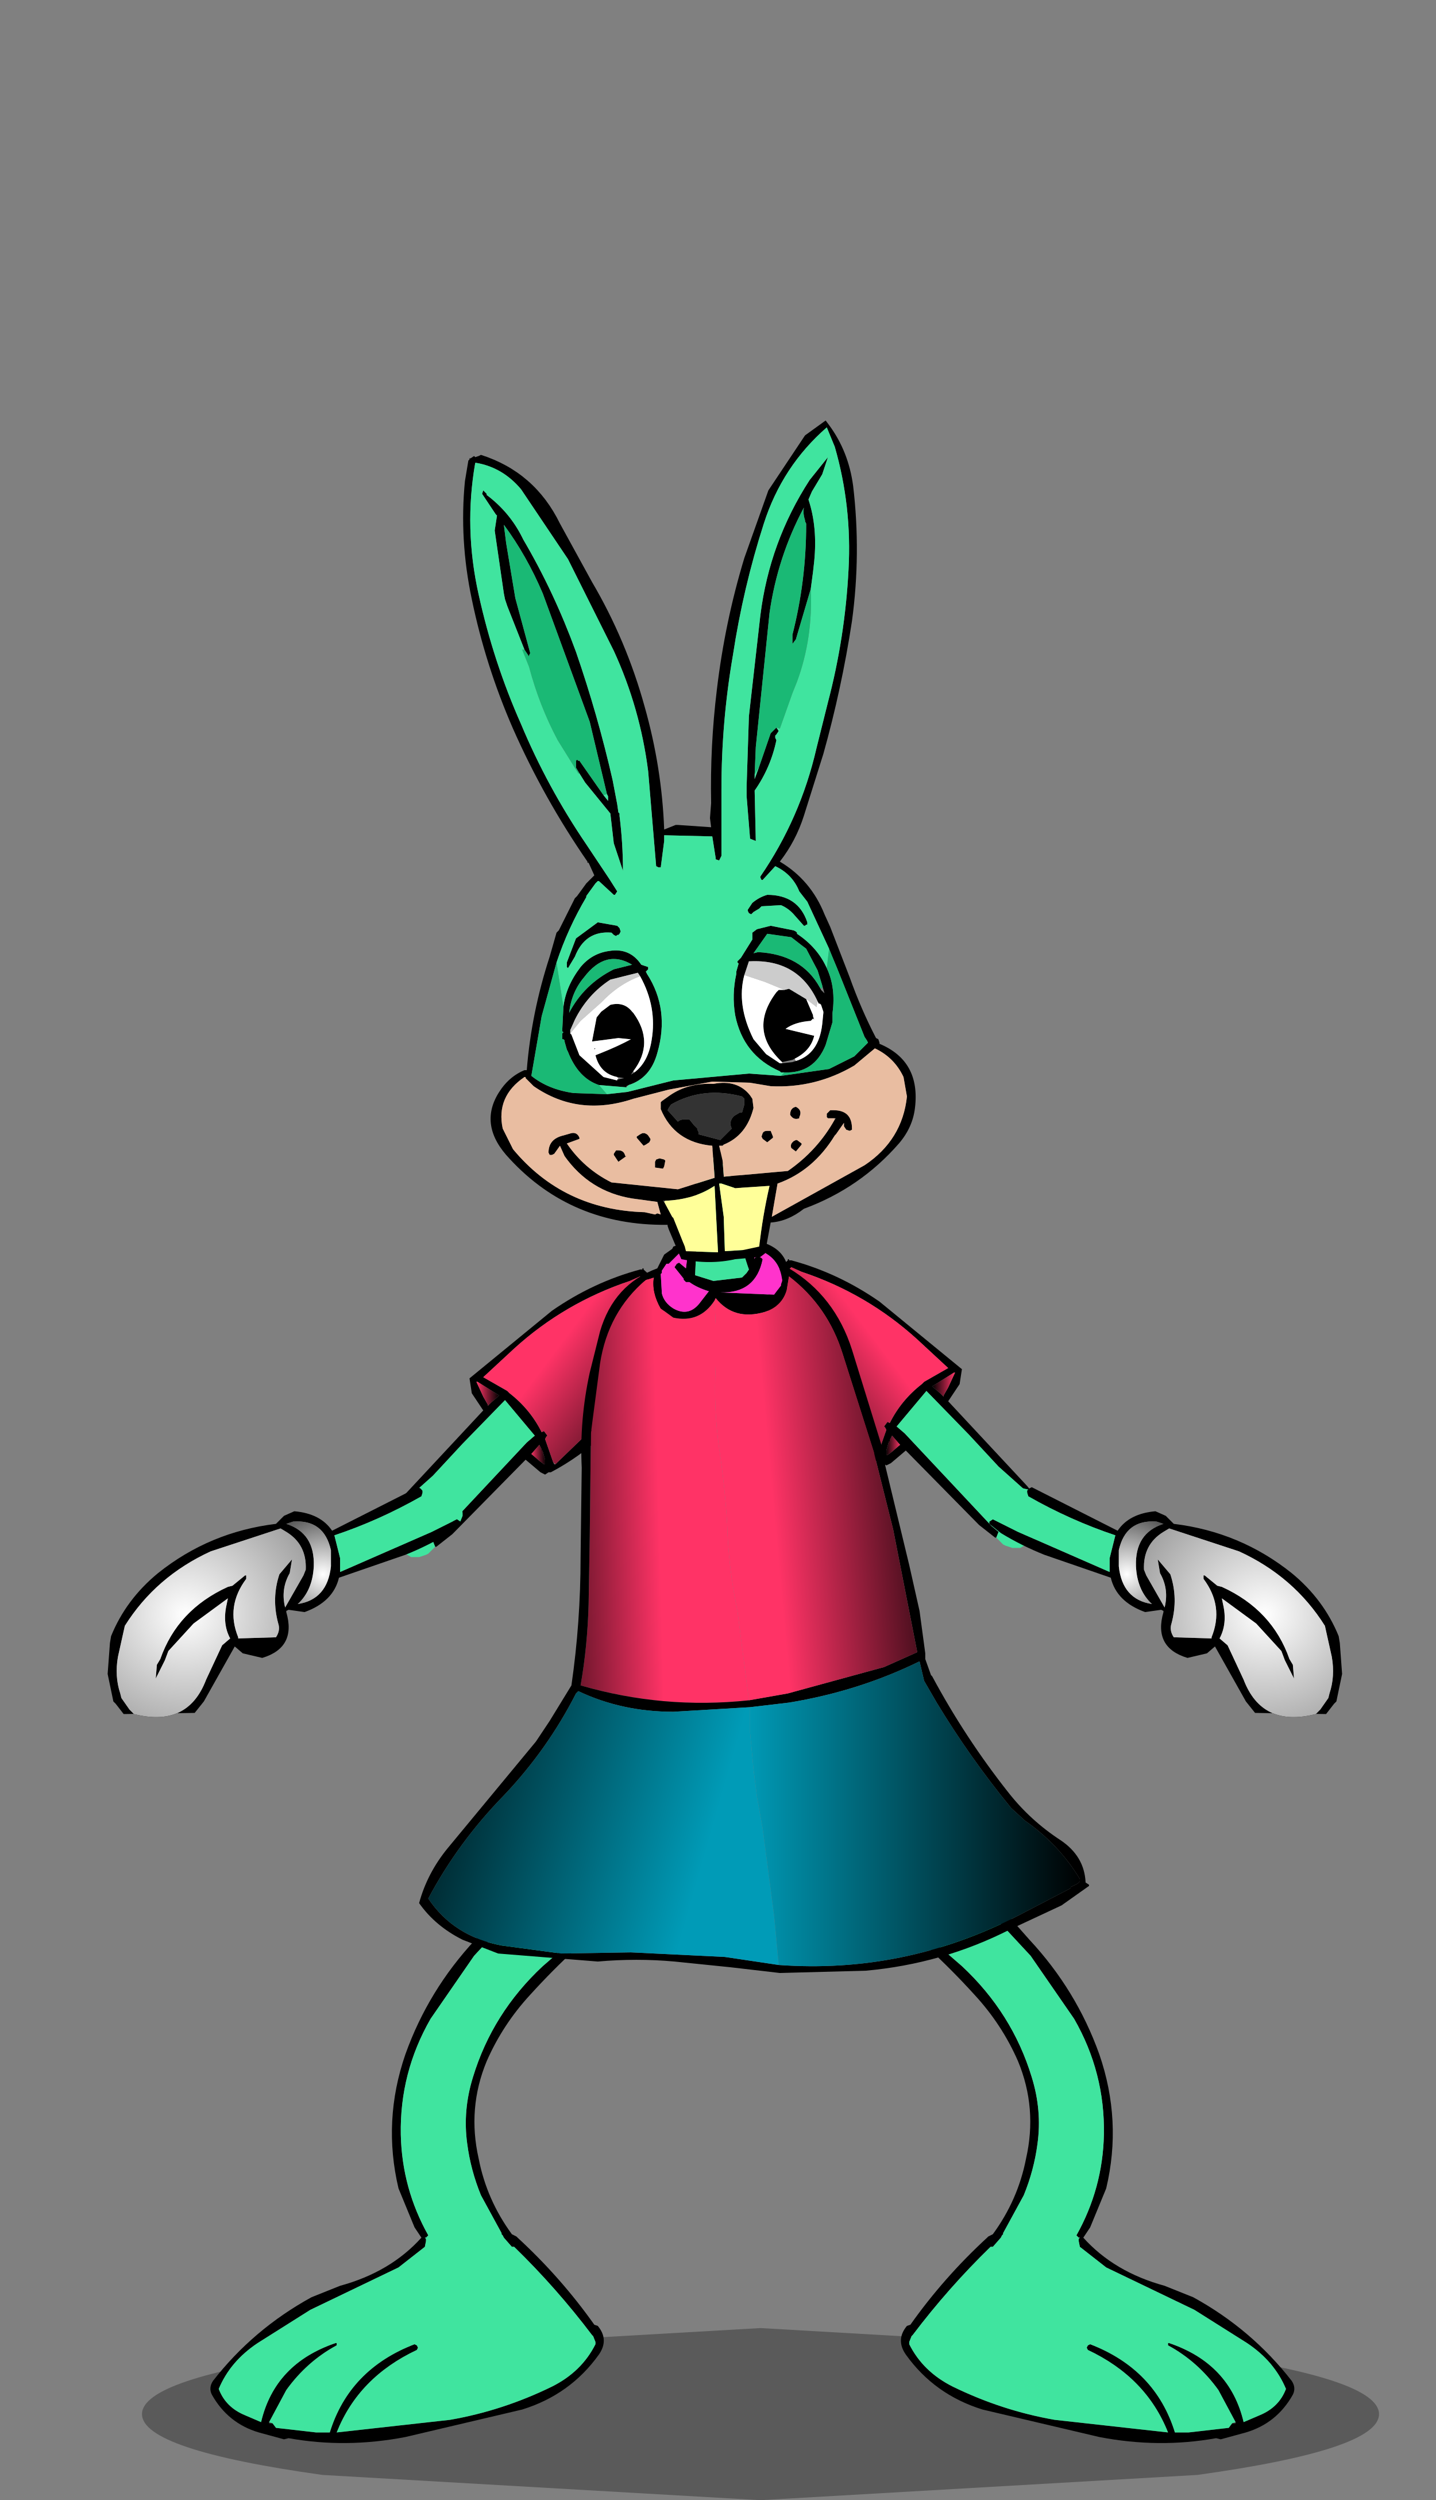 <?xml version="1.0" encoding="UTF-8" standalone="no"?>
<svg xmlns:xlink="http://www.w3.org/1999/xlink" height="109.1px" width="62.7px" xmlns="http://www.w3.org/2000/svg">
  <rect width="100%" height="100%" fill="#808080" stroke="none"/>
  <g transform="matrix(1.0, 0.0, 0.0, 1.0, 31.25, 58.45)">
    <use height="12.6" transform="matrix(1.0, 0.0, 0.0, 1.0, -14.3, -3.1)" width="12.05" xlink:href="#sprite0"/>
    <use height="12.6" transform="matrix(-1.0, 0.0, 0.0, 1.0, 14.3, -3.5)" width="12.05" xlink:href="#sprite0"/>
    <use height="10.45" transform="matrix(-1.0, 0.0, 0.0, 1.0, 27.35, 6.45)" width="15.5" xlink:href="#sprite1"/>
    <use height="4.5" transform="matrix(1.286, 0.0, 0.0, 1.669, -25.05, 43.145)" width="42.0" xlink:href="#sprite2"/>
    <use height="28.0" transform="matrix(1.0, 0.0, 0.0, 1.0, 4.4, 20.15)" width="20.85" xlink:href="#sprite3"/>
    <use height="28.0" transform="matrix(-1.0, 0.0, 0.0, 1.0, -1.2, 20.15)" width="20.85" xlink:href="#sprite3"/>
    <use height="36.0" transform="matrix(1.0, 0.0, 0.0, 1.0, -12.95, -8.3)" width="29.25" xlink:href="#sprite4"/>
    <use height="36.7" transform="matrix(1.0, 0.0, 0.0, 1.0, -11.05, -40.1)" width="19.8" xlink:href="#sprite5"/>
    <use height="10.45" transform="matrix(1.0, 0.0, 0.0, 1.0, -26.55, 6.45)" width="15.5" xlink:href="#sprite1"/>
  </g>
  <defs>
    <g id="sprite0" transform="matrix(1.0, 0.0, 0.0, 1.0, 6.0, 6.3)">
      <use height="12.6" transform="matrix(1.0, 0.0, 0.0, 1.0, -6.0, -6.3)" width="12.05" xlink:href="#shape0"/>
    </g>
    <g id="shape0" transform="matrix(1.0, 0.0, 0.0, 1.0, 6.0, 6.3)">
      <path d="M-1.5 -0.45 L-1.15 -0.75 -2.1 -1.35 -2.15 -1.35 -1.85 -0.7 -1.65 -0.35 -1.65 -0.3 -1.5 -0.45 M-5.45 4.0 L-5.45 3.95 -5.5 3.9 -5.5 3.85 -5.3 3.6 -1.85 -0.1 -2.35 -0.85 -2.45 -1.5 1.15 -4.45 Q2.95 -5.7 5.0 -6.25 L5.1 -6.25 5.1 -6.3 5.15 -6.3 5.15 -6.25 Q6.3 -5.25 5.95 -3.6 5.7 -2.3 5.05 -1.15 3.65 1.25 1.1 2.6 L1.05 2.6 1.0 2.6 0.85 2.7 0.65 2.6 0.0 2.05 -3.2 5.3 -3.9 5.85 -3.95 5.85 -4.05 5.6 -3.75 5.35 0.05 1.3 0.4 1.0 -0.9 -0.55 -2.75 1.35 -4.05 2.75 -5.45 4.0 M1.3 2.25 L4.0 -0.35 Q5.35 -1.9 5.6 -4.0 5.8 -5.2 5.0 -5.95 L4.55 -5.75 Q1.7 -4.8 -0.5 -2.8 L-1.85 -1.55 -0.8 -0.95 -0.7 -0.85 Q0.2 -0.15 0.7 0.85 L0.8 0.8 0.95 1.0 0.9 1.05 0.85 1.15 1.2 2.15 1.25 2.25 1.3 2.25 M0.75 1.65 L0.7 1.65 0.7 1.6 0.6 1.4 0.25 1.8 0.6 2.1 0.8 2.25 0.85 2.25 0.85 2.05 0.75 1.7 0.75 1.65" fill="#000000" fill-rule="evenodd" stroke="none"/>
      <path d="M1.2 2.15 L0.85 1.15 0.9 1.05 0.95 1.0 0.8 0.8 0.7 0.85 Q0.2 -0.15 -0.7 -0.85 L-0.8 -0.95 -1.85 -1.55 -0.5 -2.8 Q1.7 -4.8 4.55 -5.75 L5.0 -5.95 Q5.8 -5.2 5.6 -4.0 5.35 -1.9 4.0 -0.35 L1.3 2.25 1.2 2.15" fill="url(#gradient0)" fill-rule="evenodd" stroke="none"/>
      <path d="M-3.95 5.85 L-4.25 6.15 -4.35 6.2 -4.65 6.3 -5.0 6.3 -5.75 5.85 -5.95 5.45 -6.0 5.0 -5.7 4.15 -5.55 3.95 -5.45 4.0 -4.05 2.75 -2.75 1.35 -0.9 -0.55 0.4 1.0 0.05 1.3 -3.75 5.35 -4.05 5.6 -3.95 5.85" fill="#40e49f" fill-rule="evenodd" stroke="none"/>
      <path d="M0.75 1.65 L0.75 1.7 0.85 2.05 0.85 2.25 0.8 2.25 0.6 2.1 0.25 1.8 0.6 1.4 0.7 1.6 0.7 1.65 0.75 1.65" fill="url(#gradient1)" fill-rule="evenodd" stroke="none"/>
      <path d="M-1.5 -0.45 L-1.65 -0.3 -1.65 -0.35 -1.85 -0.7 -2.15 -1.35 -2.1 -1.35 -1.15 -0.75 -1.5 -0.45" fill="url(#gradient2)" fill-rule="evenodd" stroke="none"/>
    </g>
    <linearGradient gradientTransform="matrix(0.003, 0.003, -0.003, 0.004, 3.45, 0.15)" gradientUnits="userSpaceOnUse" id="gradient0" spreadMethod="pad" x1="-819.2" x2="819.2">
      <stop offset="0.0" stop-color="#ff3366"/>
      <stop offset="1.0" stop-color="#000000"/>
    </linearGradient>
    <linearGradient gradientTransform="matrix(4.0E-4, 0.0, 0.0, 5.0E-4, 0.55, 1.8)" gradientUnits="userSpaceOnUse" id="gradient1" spreadMethod="pad" x1="-819.2" x2="819.2">
      <stop offset="0.0" stop-color="#ff3366"/>
      <stop offset="1.0" stop-color="#000000"/>
    </linearGradient>
    <linearGradient gradientTransform="matrix(6.0E-4, 0.0, 0.0, 6.0E-4, -1.65, -0.85)" gradientUnits="userSpaceOnUse" id="gradient2" spreadMethod="pad" x1="-819.2" x2="819.2">
      <stop offset="0.0" stop-color="#ff3366"/>
      <stop offset="1.0" stop-color="#000000"/>
    </linearGradient>
    <g id="sprite1" transform="matrix(1.0, 0.0, 0.0, 1.0, 7.75, 5.2)">
      <use height="10.45" transform="matrix(1.0, 0.0, 0.0, 1.0, -7.75, -5.2)" width="15.5" xlink:href="#shape1"/>
    </g>
    <g id="shape1" transform="matrix(1.0, 0.0, 0.0, 1.0, 7.75, 5.2)">
      <path d="M7.65 -3.7 L7.65 -3.65 7.65 -3.6 7.15 -3.2 Q6.25 -2.65 5.25 -2.25 L2.35 -1.25 Q2.1 -0.2 0.85 0.25 L0.15 0.15 0.05 0.2 0.05 0.25 Q0.5 1.8 -1.0 2.25 L-1.85 2.05 -2.2 1.75 -3.55 4.15 -3.95 4.65 -7.05 4.7 -7.4 4.25 -7.5 4.15 -7.75 2.95 -7.65 1.6 -7.6 1.3 Q-6.95 -0.3 -5.55 -1.45 -3.3 -3.25 -0.4 -3.6 L-0.05 -3.95 0.4 -4.15 Q1.55 -4.05 2.05 -3.3 L5.8 -5.2 5.9 -5.15 5.95 -5.1 6.0 -5.05 6.0 -4.95 5.95 -4.8 Q4.1 -3.75 2.15 -3.1 L2.4 -2.1 2.4 -1.5 6.4 -3.25 7.5 -3.8 7.65 -3.7 M0.05 -3.6 Q1.3 -3.2 1.25 -1.75 1.2 -0.7 0.55 -0.1 1.85 -0.3 2.0 -1.75 L2.0 -2.45 Q1.7 -3.8 0.35 -3.7 L0.05 -3.6 M0.9 -1.6 Q0.95 -2.7 0.05 -3.25 L-0.2 -3.4 -3.25 -2.4 Q-5.65 -1.3 -7.0 0.85 L-7.3 2.2 Q-7.45 3.05 -7.2 3.8 L-7.15 4.0 -6.8 4.5 -6.6 4.7 Q-4.25 5.3 -3.45 3.2 L-2.75 1.7 -2.4 1.4 Q-2.75 0.75 -2.55 -0.1 L-2.5 -0.35 -4.0 0.75 -5.1 1.95 -5.25 2.35 -5.55 2.95 -5.65 3.15 -5.6 2.55 -5.45 2.3 Q-4.7 0.15 -2.5 -0.85 L-2.3 -0.9 -1.75 -1.35 -1.7 -1.35 -1.7 -1.25 -1.7 -1.2 Q-2.6 0.0 -2.05 1.35 L-2.05 1.4 -0.4 1.35 Q-0.2 1.05 -0.3 0.75 -0.6 -0.35 -0.25 -1.4 L0.3 -2.05 0.2 -1.45 Q-0.2 -0.75 0.0 0.05 L0.8 -1.35 0.9 -1.6" fill="#000000" fill-rule="evenodd" stroke="none"/>
      <path d="M5.95 -5.1 L6.4 -5.2 6.9 -5.2 Q7.7 -4.95 7.75 -4.05 L7.75 -3.95 7.65 -3.7 7.5 -3.8 6.4 -3.25 2.4 -1.5 2.4 -2.1 2.15 -3.1 Q4.1 -3.75 5.95 -4.8 L6.0 -4.95 6.0 -5.05 5.95 -5.1" fill="#40e49f" fill-rule="evenodd" stroke="none"/>
      <path d="M0.9 -1.6 L0.8 -1.35 0.0 0.05 Q-0.2 -0.75 0.2 -1.45 L0.3 -2.05 -0.25 -1.4 Q-0.6 -0.35 -0.3 0.75 -0.2 1.05 -0.4 1.35 L-2.05 1.4 -2.05 1.35 Q-2.6 0.0 -1.7 -1.2 L-1.7 -1.25 -1.7 -1.35 -1.75 -1.35 -2.3 -0.9 -2.5 -0.85 Q-4.7 0.15 -5.45 2.3 L-5.6 2.55 -5.65 3.15 -5.55 2.95 -5.25 2.35 -5.1 1.95 -4.0 0.75 -2.5 -0.35 -2.55 -0.1 Q-2.75 0.75 -2.4 1.4 L-2.75 1.7 -3.45 3.2 Q-4.25 5.3 -6.6 4.7 L-6.8 4.5 -7.15 4.0 -7.2 3.8 Q-7.45 3.05 -7.3 2.2 L-7.0 0.85 Q-5.65 -1.3 -3.25 -2.4 L-0.2 -3.4 0.05 -3.25 Q0.95 -2.7 0.9 -1.6" fill="url(#gradient3)" fill-rule="evenodd" stroke="none"/>
      <path d="M0.05 -3.6 L0.35 -3.7 Q1.7 -3.8 2.0 -2.45 L2.0 -1.75 Q1.85 -0.3 0.55 -0.1 1.2 -0.7 1.25 -1.75 1.3 -3.2 0.05 -3.6" fill="url(#gradient4)" fill-rule="evenodd" stroke="none"/>
    </g>
    <radialGradient cx="0" cy="0" gradientTransform="matrix(0.02, 0.0, 0.0, 0.019, -4.35, 0.35)" gradientUnits="userSpaceOnUse" id="gradient3" r="819.2" spreadMethod="pad">
      <stop offset="0.0" stop-color="#ffffff"/>
      <stop offset="1.0" stop-color="#000000"/>
    </radialGradient>
    <radialGradient cx="0" cy="0" gradientTransform="matrix(0.005, 0.0, 0.0, 0.005, 1.65, -1.4)" gradientUnits="userSpaceOnUse" id="gradient4" r="819.2" spreadMethod="pad">
      <stop offset="0.0" stop-color="#ffffff"/>
      <stop offset="1.0" stop-color="#000000"/>
    </radialGradient>
    <g id="sprite2" transform="matrix(1.0, 0.0, 0.0, 1.0, 21.0, 2.25)">
      <use height="7.5" transform="matrix(0.875, 0.0, 0.0, 0.6, -21.0, -2.25)" width="48.0" xlink:href="#shape2"/>
    </g>
    <g id="shape2" transform="matrix(1.0, 0.0, 0.0, 1.0, 24.0, 3.75)">
      <path d="M24.0 0.0 Q24.0 1.55 16.95 2.65 L0.0 3.75 -17.0 2.65 Q-24.0 1.55 -24.0 0.0 -24.0 -1.55 -17.0 -2.65 L0.0 -3.75 16.95 -2.65 Q24.0 -1.55 24.0 0.0" fill="#000000" fill-opacity="0.298" fill-rule="evenodd" stroke="none"/>
    </g>
    <g id="sprite3" transform="matrix(1.0, 0.0, 0.0, 1.0, 10.4, 14.0)">
      <use height="28.0" transform="matrix(1.0, 0.0, 0.0, 1.0, -10.4, -14.0)" width="20.85" xlink:href="#shape3"/>
    </g>
    <g id="shape3" transform="matrix(1.0, 0.0, 0.0, 1.0, 10.4, 14.0)">
      <path d="M-4.6 -11.9 L-1.1 -7.95 Q0.95 -5.75 1.95 -2.95 2.95 -0.05 2.25 2.9 L1.55 4.6 1.25 5.05 Q2.6 6.55 4.8 7.15 L6.05 7.65 Q8.6 9.05 10.35 11.3 10.55 11.6 10.4 11.9 9.7 13.15 8.35 13.55 L7.25 13.85 7.05 13.8 Q4.55 14.25 1.95 13.75 L-3.15 12.55 Q-5.25 11.9 -6.5 10.15 -6.95 9.5 -6.45 8.9 L-6.3 8.85 Q-4.85 6.8 -2.95 5.05 L-2.9 5.0 -2.7 4.9 Q-1.6 3.4 -1.25 1.6 -0.75 -0.6 -1.6 -2.65 -2.3 -4.25 -3.5 -5.55 -5.45 -7.7 -7.8 -9.5 L-8.3 -9.95 Q-9.75 -10.85 -10.35 -12.5 L-10.4 -12.9 Q-10.05 -14.0 -8.85 -14.0 -6.25 -14.0 -4.75 -12.1 L-4.6 -11.9 M7.9 13.1 L7.15 11.7 Q6.25 10.45 4.95 9.75 L4.95 9.65 5.0 9.65 Q7.65 10.55 8.25 13.1 L8.95 12.8 Q9.8 12.45 10.1 11.65 9.6 10.45 8.4 9.65 L6.1 8.2 2.25 6.35 1.1 5.45 1.05 5.2 1.05 5.1 1.1 5.05 1.05 5.05 1.0 5.0 0.95 4.95 Q2.1 2.9 2.15 0.55 2.2 -2.15 0.85 -4.5 L-1.05 -7.25 -2.35 -8.65 -3.4 -10.1 -4.85 -11.65 -4.9 -11.65 -4.95 -11.7 -5.0 -11.8 -5.05 -11.9 -5.15 -12.0 Q-6.8 -13.95 -9.45 -13.4 -9.95 -13.3 -10.0 -12.75 -10.0 -11.95 -9.4 -11.4 L-8.8 -10.85 -8.75 -10.9 -8.6 -10.75 -8.55 -10.7 -4.05 -6.8 Q-1.85 -4.75 -1.0 -1.95 -0.55 -0.5 -0.75 0.95 -0.9 2.1 -1.35 3.2 L-2.25 4.85 -2.25 4.9 -2.3 4.95 -2.35 5.05 -2.7 5.45 -2.8 5.45 Q-4.65 7.25 -6.2 9.3 L-6.25 9.35 -6.35 9.6 -6.35 9.7 Q-5.75 10.9 -4.45 11.55 -2.3 12.6 0.0 13.0 L4.95 13.55 Q4.0 11.15 1.45 9.95 L1.4 9.85 1.45 9.75 1.55 9.7 Q4.4 10.8 5.25 13.55 L5.85 13.55 7.6 13.35 7.75 13.15 7.8 13.15 7.9 13.15 7.9 13.1" fill="#000000" fill-rule="evenodd" stroke="none"/>
      <path d="M7.75 13.15 L7.6 13.35 5.85 13.55 5.25 13.55 Q4.4 10.8 1.55 9.7 L1.45 9.75 1.4 9.85 1.45 9.95 Q4.0 11.15 4.95 13.55 L0.0 13.0 Q-2.3 12.6 -4.45 11.55 -5.75 10.9 -6.35 9.7 L-6.35 9.6 -6.25 9.35 -6.2 9.3 Q-4.65 7.25 -2.8 5.45 L-2.7 5.45 -2.35 5.05 -2.3 4.95 -2.25 4.9 -2.25 4.85 -1.35 3.2 Q-0.9 2.1 -0.75 0.95 -0.55 -0.5 -1.0 -1.95 -1.85 -4.75 -4.05 -6.8 L-8.55 -10.7 -8.6 -10.75 -8.75 -10.9 -8.8 -10.85 -9.4 -11.4 Q-10.0 -11.95 -10.0 -12.75 -9.95 -13.3 -9.45 -13.4 -6.8 -13.95 -5.15 -12.0 L-5.05 -11.9 -5.0 -11.8 -4.95 -11.7 -4.9 -11.65 -4.85 -11.65 -3.4 -10.1 -2.35 -8.65 -1.05 -7.25 0.85 -4.5 Q2.2 -2.15 2.15 0.55 2.1 2.9 0.95 4.95 L1.0 5.0 1.05 5.05 1.1 5.05 1.05 5.1 1.05 5.2 1.1 5.45 2.25 6.35 6.1 8.2 8.4 9.65 Q9.6 10.45 10.1 11.65 9.8 12.45 8.95 12.8 L8.25 13.1 Q7.65 10.55 5.0 9.65 L4.95 9.65 4.95 9.75 Q6.25 10.45 7.15 11.7 L7.9 13.1 7.75 13.15" fill="#40e49f" fill-rule="evenodd" stroke="none"/>
    </g>
    <g id="sprite4" transform="matrix(1.0, 0.0, 0.0, 1.0, 14.6, 17.95)">
      <use height="36.0" transform="matrix(1.0, 0.0, 0.0, 1.0, -14.6, -17.95)" width="29.25" xlink:href="#shape4"/>
    </g>
    <g id="shape4" transform="matrix(1.0, 0.0, 0.0, 1.0, 14.6, 17.95)">
      <path d="M-0.2 6.1 Q-3.95 6.5 -7.55 5.45 -7.25 3.75 -7.2 1.9 L-7.15 -1.05 -7.1 -5.55 -7.05 -5.95 -6.7 -8.6 Q-6.35 -10.85 -4.7 -12.25 L-4.35 -12.35 Q-4.45 -11.7 -4.05 -11.0 L-3.5 -10.6 Q-2.35 -10.35 -1.7 -11.35 L-1.65 -10.3 -1.65 -8.5 Q-1.75 -6.7 -1.5 -4.9 -1.25 -3.25 -1.15 -1.6 -1.1 0.3 -0.7 2.2 L-0.2 6.1" fill="url(#gradient5)" fill-rule="evenodd" stroke="none"/>
      <path d="M-1.7 -11.35 Q-2.35 -10.35 -3.5 -10.6 L-4.05 -11.0 Q-4.45 -11.7 -4.35 -12.35 L-4.7 -12.25 Q-6.35 -10.85 -6.7 -8.6 L-7.05 -5.95 -7.1 -5.55 -7.15 -1.05 -7.2 1.9 Q-7.25 3.75 -7.55 5.45 -3.95 6.5 -0.2 6.1 L1.5 5.8 5.7 4.65 7.15 4.0 6.1 -1.35 5.7 -2.95 5.25 -4.75 3.9 -9.0 Q3.25 -11.1 1.55 -12.4 L1.45 -11.8 Q1.25 -11.1 0.5 -10.85 -0.85 -10.45 -1.65 -11.45 L-1.7 -11.35 M-7.15 -8.2 L-6.7 -10.0 Q-6.1 -12.05 -4.2 -12.75 L-3.9 -13.35 -3.55 -13.6 -3.5 -13.7 -2.95 -13.9 -2.85 -13.9 -2.8 -15.45 -2.85 -15.5 -2.8 -16.5 Q-2.8 -17.2 -2.4 -17.7 L-1.9 -17.95 Q-0.85 -17.85 -0.6 -16.95 L-0.55 -16.8 -0.55 -16.55 -0.5 -16.5 -0.55 -16.5 -0.55 -16.4 -0.55 -16.35 -0.15 -13.95 0.35 -13.9 Q1.35 -13.6 1.5 -12.75 L1.55 -12.75 Q3.55 -11.55 4.3 -9.2 L5.8 -4.35 5.75 -4.2 5.75 -4.15 6.8 0.2 7.25 2.2 7.5 4.05 7.5 4.15 7.5 4.3 7.75 5.0 7.8 5.05 Q9.25 7.75 11.15 10.15 12.1 11.35 13.4 12.2 14.45 12.9 14.5 14.05 L14.65 14.15 14.65 14.2 13.45 15.05 11.2 16.1 Q8.25 17.6 4.9 17.9 L1.15 18.0 -1.0 17.75 -3.45 17.5 Q-5.1 17.35 -6.8 17.5 L-11.15 17.15 -12.7 16.55 Q-13.9 15.95 -14.6 14.95 -14.25 13.65 -13.35 12.55 L-9.5 7.9 -8.9 7.0 -7.95 5.45 Q-7.55 2.7 -7.55 -0.15 L-7.5 -4.05 Q-7.6 -6.15 -7.15 -8.2 M-0.15 6.4 L-3.5 6.6 Q-5.75 6.6 -7.65 5.7 L-7.75 5.8 Q-9.0 8.25 -10.9 10.25 -12.9 12.3 -14.2 14.75 -13.1 16.4 -11.0 16.8 L-8.4 17.15 -5.35 17.1 -1.25 17.3 1.1 17.65 Q6.6 18.05 11.55 15.5 L13.85 14.3 13.85 14.25 14.15 14.1 14.25 14.0 14.25 13.9 Q13.35 12.4 11.85 11.35 L11.25 10.8 Q9.45 8.6 8.0 6.2 L7.45 5.25 7.25 4.4 Q4.6 5.7 1.55 6.2 L-0.15 6.4 M-0.9 -16.55 L-1.2 -17.2 -1.7 -17.6 Q-2.55 -17.45 -2.5 -16.45 L-2.5 -16.3 -2.4 -15.7 -2.4 -15.65 -2.55 -12.45 -1.75 -12.2 -0.5 -12.35 -0.3 -12.55 -0.2 -12.7 Q-0.75 -14.25 -0.8 -15.9 L-0.9 -16.5 -0.9 -16.55 M0.05 -13.2 L0.2 -13.3 0.35 -13.2 0.4 -13.15 Q0.1 -11.65 -1.45 -11.7 L0.9 -11.6 1.2 -12.0 1.2 -12.05 1.25 -12.2 1.25 -12.25 Q1.15 -13.1 0.45 -13.45 L0.4 -13.45 -0.05 -13.6 0.05 -13.15 0.05 -13.2 M-3.15 -13.45 L-3.25 -13.4 -3.55 -13.1 -3.7 -12.95 -3.75 -12.95 -3.8 -12.95 -4.0 -12.65 -4.0 -12.6 -4.0 -12.55 -4.05 -12.5 -4.0 -11.65 Q-3.9 -11.25 -3.5 -11.0 -2.8 -10.6 -2.3 -11.3 L-1.95 -11.75 Q-2.45 -11.9 -2.8 -12.15 L-2.95 -12.15 -3.05 -12.25 -3.05 -12.3 -3.45 -12.8 -3.35 -12.95 -3.25 -13.0 -2.95 -12.75 -2.85 -13.55 -3.15 -13.45" fill="#000000" fill-rule="evenodd" stroke="none"/>
      <path d="M1.1 17.65 L-1.25 17.3 -5.35 17.1 -8.4 17.15 -11.0 16.8 Q-13.1 16.4 -14.2 14.75 -12.9 12.3 -10.9 10.25 -9.0 8.25 -7.75 5.8 L-7.65 5.7 Q-5.75 6.6 -3.5 6.6 L-0.15 6.4 -0.15 6.5 -0.15 6.7 -0.15 6.8 -0.15 7.5 0.0 9.1 0.15 10.3 0.4 11.7 0.9 15.5 1.1 17.65" fill="url(#gradient6)" fill-rule="evenodd" stroke="none"/>
      <path d="M-0.9 -16.55 L-0.9 -16.5 -0.8 -15.9 Q-0.75 -14.25 -0.2 -12.7 L-0.3 -12.55 -0.5 -12.35 -1.75 -12.2 -2.55 -12.45 -2.4 -15.65 -2.4 -15.7 -2.5 -16.3 -2.5 -16.45 Q-2.55 -17.45 -1.7 -17.6 L-1.2 -17.2 -0.9 -16.55" fill="#40e49f" fill-rule="evenodd" stroke="none"/>
      <path d="M-3.15 -13.45 L-2.85 -13.55 -2.95 -12.75 -3.25 -13.0 -3.35 -12.95 -3.45 -12.8 -3.05 -12.3 -3.05 -12.25 -2.95 -12.15 -2.8 -12.15 Q-2.45 -11.9 -1.95 -11.75 L-2.3 -11.3 Q-2.8 -10.6 -3.5 -11.0 -3.9 -11.25 -4.0 -11.65 L-4.05 -12.5 -4.0 -12.55 -4.0 -12.6 -4.0 -12.65 -3.8 -12.95 -3.75 -12.95 -3.7 -12.95 -3.55 -13.1 -3.25 -13.4 -3.15 -13.45 M0.05 -13.2 L0.05 -13.15 -0.05 -13.6 0.4 -13.45 0.45 -13.45 Q1.15 -13.1 1.25 -12.25 L1.25 -12.2 1.2 -12.05 1.2 -12.0 0.9 -11.6 -1.45 -11.7 Q0.1 -11.65 0.4 -13.15 L0.35 -13.2 0.2 -13.3 0.05 -13.2" fill="#ff33cc" fill-rule="evenodd" stroke="none"/>
      <path d="M-0.2 6.1 L-0.7 2.2 Q-1.1 0.3 -1.15 -1.6 -1.25 -3.25 -1.5 -4.9 -1.75 -6.7 -1.65 -8.5 L-1.65 -10.3 -1.7 -11.35 -1.65 -11.45 Q-0.85 -10.45 0.5 -10.85 1.25 -11.1 1.45 -11.8 L1.55 -12.4 Q3.25 -11.1 3.9 -9.0 L5.25 -4.75 5.7 -2.95 6.1 -1.35 7.15 4.0 5.7 4.65 1.5 5.8 -0.2 6.1" fill="url(#gradient7)" fill-rule="evenodd" stroke="none"/>
      <path d="M1.1 17.65 L0.9 15.5 0.4 11.7 0.15 10.3 0.0 9.1 -0.15 7.5 -0.15 6.8 -0.15 6.7 -0.15 6.5 -0.15 6.4 1.55 6.2 Q4.6 5.7 7.25 4.4 L7.45 5.25 8.0 6.2 Q9.45 8.6 11.25 10.8 L11.85 11.35 Q13.35 12.4 14.25 13.9 L14.25 14.0 14.15 14.1 13.85 14.25 13.85 14.3 11.55 15.5 Q6.6 18.05 1.1 17.65" fill="url(#gradient8)" fill-rule="evenodd" stroke="none"/>
    </g>
    <linearGradient gradientTransform="matrix(-0.004, 1.0E-4, -3.0E-4, -0.011, -7.4, -1.75)" gradientUnits="userSpaceOnUse" id="gradient5" spreadMethod="pad" x1="-819.2" x2="819.2">
      <stop offset="0.0" stop-color="#ff3366"/>
      <stop offset="1.0" stop-color="#000000"/>
    </linearGradient>
    <linearGradient gradientTransform="matrix(-0.009, -0.003, 0.002, -0.007, -9.7, 11.15)" gradientUnits="userSpaceOnUse" id="gradient6" spreadMethod="pad" x1="-819.2" x2="819.2">
      <stop offset="0.0" stop-color="#009bb7"/>
      <stop offset="1.0" stop-color="#000000"/>
    </linearGradient>
    <linearGradient gradientTransform="matrix(0.005, -6.0E-4, 0.001, 0.011, 4.9, -3.4)" gradientUnits="userSpaceOnUse" id="gradient7" spreadMethod="pad" x1="-819.2" x2="819.2">
      <stop offset="0.0" stop-color="#ff3366"/>
      <stop offset="1.0" stop-color="#000000"/>
    </linearGradient>
    <linearGradient gradientTransform="matrix(0.009, 0.0, 0.0, 0.008, 7.0, 11.05)" gradientUnits="userSpaceOnUse" id="gradient8" spreadMethod="pad" x1="-819.2" x2="819.2">
      <stop offset="0.0" stop-color="#009bb7"/>
      <stop offset="1.0" stop-color="#000000"/>
    </linearGradient>
    <g id="sprite5" transform="matrix(1.0, 0.0, 0.0, 1.0, 9.9, 18.35)">
      <use height="36.7" transform="matrix(1.0, 0.0, 0.0, 1.0, -9.9, -18.35)" width="19.8" xlink:href="#shape5"/>
    </g>
    <g id="shape5" transform="matrix(1.0, 0.0, 0.0, 1.0, 9.9, 18.35)">
      <path d="M3.45 -15.3 L5.05 -17.7 5.95 -18.35 6.1 -18.15 Q6.95 -17.0 7.15 -15.5 7.5 -12.55 7.1 -9.6 6.65 -6.65 5.85 -3.8 L5.0 -1.1 Q4.65 0.0 3.95 0.9 5.3 1.7 5.9 3.2 L6.15 3.75 7.0 5.95 Q7.5 7.35 8.15 8.6 L8.25 8.65 8.3 8.8 8.3 8.85 Q10.1 9.6 9.85 11.65 9.75 12.5 9.15 13.2 7.45 15.15 5.0 16.05 4.3 16.6 3.55 16.65 L3.3 18.0 3.1 18.15 2.0 18.25 Q0.9 18.5 -0.35 18.25 L-0.9 16.95 -0.95 16.8 -0.95 16.75 -1.25 16.75 Q-5.35 16.7 -8.0 13.7 -9.25 12.25 -8.2 10.8 -7.8 10.25 -7.2 10.0 L-7.1 10.0 Q-6.9 7.5 -6.1 5.05 L-5.8 4.0 -5.7 3.9 -5.0 2.5 -4.9 2.4 -4.5 1.85 -4.15 1.5 -4.4 0.95 -4.45 0.95 -4.45 0.9 Q-6.35 -1.85 -7.7 -4.9 -8.9 -7.65 -9.5 -10.55 -10.05 -13.15 -9.8 -15.7 L-9.65 -16.6 -9.6 -16.65 -9.6 -16.7 -9.55 -16.7 -9.4 -16.8 -9.35 -16.75 -9.2 -16.8 -9.1 -16.85 Q-6.75 -16.1 -5.65 -13.85 L-4.25 -11.3 Q-2.75 -8.75 -1.95 -5.85 -1.2 -3.2 -1.1 -0.5 L-0.6 -0.7 -0.5 -0.7 0.95 -0.6 0.9 -1.0 0.95 -1.65 Q0.9 -4.15 1.2 -6.6 1.55 -9.55 2.4 -12.35 L3.45 -15.3 M6.1 4.7 L5.15 2.65 4.8 2.2 Q4.5 1.45 3.75 1.1 L3.2 1.7 3.15 1.7 3.1 1.6 3.1 1.55 Q4.85 -1.0 5.55 -4.05 L6.05 -6.05 Q6.8 -8.9 6.95 -11.85 7.1 -14.6 6.35 -17.2 L6.0 -18.05 Q4.05 -16.35 3.25 -13.85 2.35 -11.05 1.9 -8.1 1.4 -5.2 1.4 -2.25 L1.4 0.65 1.3 0.85 1.15 0.8 1.15 0.75 1.0 -0.2 -1.1 -0.25 -1.1 0.0 -1.25 1.15 -1.35 1.15 -1.45 1.1 -1.8 -3.05 Q-2.15 -5.8 -3.3 -8.3 L-5.3 -12.3 -7.35 -15.35 Q-8.15 -16.3 -9.3 -16.5 L-9.35 -16.5 Q-9.85 -13.65 -9.2 -10.75 -8.55 -7.8 -7.35 -5.1 -6.2 -2.35 -4.5 0.15 L-3.5 1.65 -3.15 2.2 -3.25 2.35 -3.3 2.35 -3.95 1.75 -4.0 1.75 -4.1 1.85 -4.5 2.4 -4.5 2.45 Q-5.3 3.8 -5.8 5.3 L-6.45 7.65 -6.9 10.25 Q-6.15 10.85 -5.05 11.0 L-3.6 11.05 -2.7 10.95 -0.7 10.45 2.6 10.15 4.0 10.25 6.1 9.95 7.2 9.4 7.8 8.8 7.75 8.7 7.65 8.55 6.45 5.55 6.2 4.95 6.1 4.7 M-5.5 7.25 Q-5.4 6.35 -4.75 5.5 -4.25 4.9 -3.5 4.8 -2.6 4.65 -2.1 5.4 L-1.8 5.5 -1.8 5.6 -1.85 5.65 -1.9 5.7 -1.85 5.8 Q-0.85 7.35 -1.4 9.25 -1.7 10.35 -2.65 10.65 L-2.75 10.7 -2.75 10.75 -3.95 10.65 Q-4.85 10.35 -5.3 9.2 L-5.35 9.1 -5.45 8.75 -5.45 8.7 -5.5 8.65 -5.55 8.65 -5.55 8.55 -5.55 8.4 -5.5 8.35 -5.55 8.3 -5.55 8.25 -5.5 7.25 M4.15 10.1 L4.0 10.1 3.95 10.05 Q2.35 9.35 2.0 7.6 1.85 6.7 2.05 5.8 L2.05 5.7 2.15 5.35 2.1 5.3 2.1 5.25 2.15 5.2 2.25 5.1 2.75 4.3 2.75 4.2 2.75 4.05 2.75 4.0 2.95 3.85 3.55 3.7 4.55 3.9 4.65 3.95 4.7 4.0 4.7 4.05 Q5.6 4.65 6.0 5.55 6.4 6.4 6.25 7.5 L6.25 7.9 5.95 8.9 Q5.45 10.15 4.15 10.1 M3.8 -4.95 L3.9 -4.8 3.8 -4.65 3.75 -4.6 3.75 -4.5 3.8 -4.4 Q3.55 -3.2 2.85 -2.2 L2.9 0.0 2.65 -0.1 2.5 -1.95 2.5 -2.0 2.5 -2.05 2.5 -2.4 2.6 -5.45 3.1 -9.85 Q3.5 -13.05 5.25 -15.75 L6.05 -16.75 5.8 -16.0 5.35 -15.25 5.2 -14.9 Q5.6 -13.7 5.45 -12.2 L5.4 -11.75 5.3 -11.0 4.65 -8.8 4.5 -8.6 4.5 -8.9 4.5 -9.0 Q5.1 -11.35 5.1 -13.8 L5.1 -13.85 5.05 -13.95 5.05 -14.0 Q4.95 -14.3 5.0 -14.55 3.85 -12.4 3.5 -9.95 L2.9 -4.1 2.85 -2.9 2.85 -2.7 3.05 -3.25 3.55 -4.7 3.8 -4.95 M-4.8 -2.95 L-4.95 -3.2 -4.95 -3.25 -4.95 -3.5 -4.9 -3.55 -4.85 -3.5 -4.8 -3.5 -3.75 -2.0 -3.55 -1.75 -3.55 -1.95 -3.6 -2.05 -4.35 -5.2 -6.4 -10.8 Q-7.1 -12.45 -8.1 -13.8 L-8.0 -13.0 -7.6 -10.6 -6.95 -8.2 -7.0 -8.1 -7.0 -8.05 -7.2 -8.35 -7.95 -10.25 -8.05 -10.55 -8.1 -10.8 -8.5 -13.55 -8.4 -14.2 -8.45 -14.25 -9.05 -15.15 -9.0 -15.3 -8.85 -15.15 -8.85 -15.1 Q-7.85 -14.35 -7.3 -13.25 L-7.25 -13.15 Q-5.9 -10.85 -4.95 -8.25 -4.0 -5.5 -3.35 -2.65 L-3.15 -1.6 -3.1 -1.25 -3.05 -1.2 -3.05 -1.15 -3.05 -1.1 Q-2.9 0.1 -2.9 1.3 L-3.3 0.1 -3.45 -1.2 -4.55 -2.55 -4.8 -2.95 M4.0 2.8 L3.15 2.85 3.05 2.95 2.8 3.1 2.7 3.2 2.6 3.15 2.55 3.05 2.55 3.0 2.75 2.7 Q3.05 2.45 3.4 2.35 4.75 2.35 5.15 3.55 L5.15 3.65 5.1 3.65 5.05 3.7 5.0 3.7 4.6 3.25 Q4.35 2.95 4.0 2.8 M5.8 6.3 L5.6 5.65 5.1 4.7 4.9 4.55 4.45 4.2 3.4 4.05 2.8 4.9 3.0 4.85 Q4.9 4.95 5.7 6.4 L5.75 6.5 5.9 6.65 5.8 6.3 M5.6 7.0 Q4.75 5.15 2.65 5.25 L2.6 5.25 2.4 5.85 Q2.05 7.15 2.8 8.65 L3.35 9.3 3.95 9.7 4.05 9.7 4.5 9.65 4.65 9.6 Q5.65 9.3 5.8 8.0 L5.85 7.5 5.85 7.45 5.75 7.15 5.7 7.1 5.65 7.1 5.6 7.0 M4.15 6.5 L4.35 6.45 5.1 6.9 5.4 7.6 5.4 7.65 5.45 7.8 5.4 7.75 5.35 7.8 5.3 7.85 Q4.6 7.9 4.2 8.2 L5.45 8.5 Q5.3 9.15 4.6 9.5 L4.5 9.55 4.05 9.65 Q2.55 8.25 3.8 6.6 L3.9 6.5 4.15 6.5 M-3.05 3.8 L-3.0 3.95 -3.05 4.05 -3.1 4.1 -3.15 4.1 -3.2 4.15 -3.3 4.1 -3.35 4.05 -3.4 4.0 Q-4.55 3.9 -5.0 5.05 L-5.3 5.55 -5.35 5.5 -5.35 5.4 -5.35 5.3 -4.95 4.25 -4.0 3.55 -3.15 3.7 -3.05 3.8 M-3.15 10.3 Q-3.9 10.15 -4.1 9.35 L-3.85 9.25 Q-3.1 8.95 -2.55 8.65 L-2.6 8.65 -3.1 8.6 -4.25 8.75 -4.05 7.7 -3.85 7.45 -3.45 7.15 Q-2.85 7.0 -2.5 7.45 L-2.45 7.5 Q-1.5 8.8 -2.45 10.05 L-2.55 10.2 -2.4 10.1 Q-1.8 9.65 -1.65 8.7 -1.4 7.25 -2.15 5.9 L-2.25 5.75 -3.45 6.05 Q-4.45 6.7 -5.0 7.8 L-5.2 8.25 -5.2 8.4 -5.15 8.45 -4.8 9.35 -3.75 10.3 -3.15 10.45 -3.15 10.4 -3.1 10.4 -2.85 10.35 -3.15 10.3 M-3.3 5.6 L-2.5 5.4 Q-3.65 4.7 -4.6 5.95 -5.15 6.6 -5.25 7.5 -4.6 6.25 -3.3 5.6 M-4.15 9.1 L-4.15 9.05 -4.1 9.05 -4.15 9.1 M6.35 12.1 L6.3 12.1 6.2 12.1 6.05 12.1 6.0 12.05 6.0 11.9 6.15 11.75 6.3 11.75 Q7.1 11.75 7.1 12.55 L7.1 12.6 7.0 12.65 6.85 12.6 6.75 12.45 6.75 12.3 6.4 12.8 6.35 12.85 Q5.4 14.4 3.85 14.95 L3.6 16.4 7.65 14.15 Q9.3 13.05 9.5 11.15 L9.35 10.3 Q8.95 9.45 8.1 9.05 L7.2 9.8 Q5.5 10.8 3.55 10.7 L2.65 10.55 1.05 10.5 1.0 10.5 -0.9 10.85 -2.45 11.25 Q-4.85 12.05 -6.8 10.7 L-7.15 10.35 -7.15 10.3 -7.2 10.3 Q-8.45 11.15 -8.15 12.55 L-7.7 13.45 Q-5.5 16.1 -1.95 16.2 L-1.5 16.3 -1.4 16.25 -1.25 16.3 -1.4 15.75 -2.5 15.6 Q-4.35 15.3 -5.45 13.75 L-5.65 13.3 -5.9 13.65 -6.0 13.7 -6.1 13.7 -6.15 13.6 Q-6.15 13.0 -5.5 12.85 L-5.15 12.75 Q-4.9 12.7 -4.8 12.95 L-4.8 13.0 -5.35 13.2 Q-4.6 14.3 -3.4 14.9 L-0.5 15.2 1.1 14.7 1.1 14.65 1.0 13.3 Q-0.65 13.15 -1.25 11.7 L-1.25 11.4 -1.2 11.35 -0.85 11.1 Q-0.05 10.55 1.05 10.6 2.1 10.4 2.65 11.1 L2.75 11.25 2.8 11.65 Q2.5 12.85 1.5 13.25 L1.45 13.3 1.3 13.3 1.45 13.95 1.5 14.6 1.5 14.65 4.3 14.4 Q5.6 13.5 6.35 12.15 L6.4 12.1 6.35 12.1 M-3.2 13.5 L-3.1 13.5 Q-2.85 13.5 -2.8 13.75 L-2.75 13.75 -3.1 14.0 -3.3 13.7 -3.3 13.65 -3.2 13.5 M-0.5 12.25 L-0.45 12.2 -0.3 12.15 -0.1 12.15 0.0 12.15 0.2 12.4 0.35 12.55 0.35 12.6 0.4 12.7 0.4 12.8 1.35 13.05 1.85 12.55 Q1.7 12.25 1.95 12.0 L2.2 11.85 2.3 11.85 2.4 11.5 2.4 11.4 2.4 11.25 2.3 11.15 Q0.6 10.7 -0.8 11.5 L-0.9 11.65 -0.95 11.75 -0.5 12.25 M-1.95 12.75 L-1.85 12.8 -1.8 12.85 -1.7 13.0 -1.7 13.05 -1.75 13.15 -1.9 13.25 -2.0 13.3 -2.3 12.95 -2.3 12.9 -2.15 12.8 -2.05 12.75 -1.95 12.75 M-1.45 13.9 L-1.3 13.85 -1.1 13.9 -1.05 13.95 -1.1 14.2 -1.15 14.3 -1.5 14.25 -1.5 14.0 -1.45 13.9 M4.8 12.1 Q4.55 12.2 4.4 11.95 4.4 11.65 4.65 11.6 4.95 11.75 4.8 12.05 L4.8 12.1 M3.2 12.75 Q3.25 12.65 3.4 12.65 L3.45 12.65 3.55 12.65 3.65 12.9 3.65 12.95 3.4 13.15 3.2 13.0 3.15 12.9 3.2 12.75 M4.7 13.05 L4.9 13.2 4.9 13.25 4.65 13.55 4.45 13.4 Q4.4 13.25 4.5 13.15 L4.55 13.1 4.65 13.05 4.7 13.05 M5.45 8.25 L5.45 8.2 5.45 8.25 M1.5 16.4 L1.55 17.9 2.35 17.85 3.05 17.7 Q3.2 16.35 3.5 15.05 L2.0 15.15 1.4 14.95 1.3 14.95 1.5 16.4 M-1.1 15.75 L-0.75 16.4 -0.7 16.45 -0.2 17.7 -0.15 17.9 1.25 17.95 1.1 15.05 Q0.2 15.65 -1.05 15.7 L-1.15 15.7 -1.1 15.75" fill="#000000" fill-rule="evenodd" stroke="none"/>
      <path d="M-5.8 5.3 Q-5.3 3.8 -4.5 2.45 L-4.5 2.4 -4.1 1.85 -4.0 1.75 -3.95 1.75 -3.3 2.35 -3.25 2.35 -3.15 2.2 -3.5 1.65 -4.5 0.15 Q-6.2 -2.35 -7.35 -5.1 -8.55 -7.8 -9.2 -10.75 -9.85 -13.65 -9.35 -16.5 L-9.3 -16.5 Q-8.15 -16.3 -7.35 -15.35 L-5.3 -12.3 -3.3 -8.3 Q-2.15 -5.8 -1.8 -3.05 L-1.45 1.1 -1.35 1.15 -1.25 1.15 -1.1 0.0 -1.1 -0.25 1.0 -0.2 1.15 0.75 1.15 0.8 1.3 0.85 1.4 0.65 1.4 -2.25 Q1.4 -5.2 1.9 -8.1 2.35 -11.05 3.25 -13.85 4.05 -16.35 6.0 -18.05 L6.35 -17.2 Q7.1 -14.6 6.95 -11.85 6.8 -8.9 6.05 -6.05 L5.55 -4.05 Q4.85 -1.0 3.1 1.55 L3.1 1.6 3.15 1.7 3.2 1.7 3.75 1.1 Q4.5 1.45 4.8 2.2 L5.15 2.65 6.1 4.7 6.0 5.55 Q5.6 4.65 4.7 4.05 L4.7 4.0 4.65 3.95 4.55 3.9 3.55 3.7 2.95 3.85 2.75 4.0 2.75 4.05 2.75 4.2 2.75 4.3 2.25 5.1 2.15 5.2 2.1 5.25 2.1 5.3 2.15 5.35 2.05 5.7 2.05 5.8 Q1.85 6.7 2.0 7.6 2.35 9.35 3.95 10.05 L4.0 10.1 4.15 10.1 4.0 10.25 2.6 10.15 -0.7 10.45 -2.7 10.95 -3.6 11.05 -3.95 10.65 -2.75 10.75 -2.65 10.65 Q-1.7 10.35 -1.4 9.25 -0.85 7.35 -1.85 5.8 L-1.9 5.7 -1.85 5.65 -1.8 5.6 -1.8 5.5 -2.1 5.4 Q-2.6 4.65 -3.5 4.8 -4.25 4.9 -4.75 5.5 -5.4 6.35 -5.5 7.25 L-5.8 5.3 M5.3 -11.0 L5.4 -11.75 5.45 -12.2 Q5.6 -13.7 5.2 -14.9 L5.35 -15.25 5.8 -16.0 6.05 -16.75 5.25 -15.75 Q3.5 -13.05 3.1 -9.85 L2.6 -5.45 2.5 -2.4 2.5 -2.05 2.5 -2.0 2.5 -1.95 2.65 -0.1 2.9 0.0 2.85 -2.2 Q3.55 -3.2 3.8 -4.4 L3.75 -4.5 3.75 -4.6 3.8 -4.65 3.9 -4.8 3.8 -4.95 3.95 -4.9 4.5 -6.45 4.7 -6.95 Q5.4 -8.85 5.3 -11.0 M3.05 -3.25 L2.85 -2.7 2.85 -2.9 3.05 -3.25 M-4.8 -2.95 L-4.55 -2.55 -3.45 -1.2 -3.3 0.1 -2.9 1.3 Q-2.9 0.1 -3.05 -1.1 L-3.05 -1.15 -3.05 -1.2 -3.1 -1.25 -3.15 -1.6 -3.35 -2.65 Q-4.0 -5.5 -4.95 -8.25 -5.9 -10.85 -7.25 -13.15 L-7.3 -13.25 Q-7.85 -14.35 -8.85 -15.1 L-8.85 -15.15 -9.0 -15.3 -9.05 -15.15 -8.45 -14.25 -8.4 -14.2 -8.5 -13.55 -8.1 -10.8 -8.05 -10.55 -7.95 -10.25 -7.2 -8.35 -7.3 -8.35 -7.0 -7.6 Q-6.55 -5.9 -5.75 -4.4 L-4.85 -2.95 -4.8 -2.95 M-3.6 -2.05 L-3.55 -1.95 -3.55 -1.75 -3.75 -2.0 -3.6 -2.05 M4.0 2.8 Q4.35 2.95 4.6 3.25 L5.0 3.7 5.05 3.7 5.1 3.65 5.15 3.65 5.15 3.55 Q4.75 2.35 3.4 2.35 3.05 2.45 2.75 2.7 L2.55 3.0 2.55 3.05 2.6 3.15 2.7 3.2 2.8 3.1 3.05 2.95 3.15 2.85 4.0 2.8 M-3.05 3.8 L-3.15 3.7 -4.0 3.55 -4.95 4.25 -5.35 5.3 -5.35 5.4 -5.35 5.5 -5.3 5.55 -5.0 5.05 Q-4.55 3.9 -3.4 4.0 L-3.35 4.05 -3.3 4.1 -3.2 4.15 -3.15 4.1 -3.1 4.1 -3.05 4.05 -3.0 3.95 -3.05 3.8" fill="#40e49f" fill-rule="evenodd" stroke="none"/>
      <path d="M-5.8 5.3 L-5.5 7.25 -5.55 8.25 -5.55 8.3 -5.5 8.35 -5.55 8.4 -5.55 8.55 -5.55 8.65 -5.5 8.65 -5.45 8.7 -5.45 8.75 -5.35 9.1 -5.3 9.2 Q-4.85 10.35 -3.95 10.65 L-3.6 11.05 -5.05 11.0 Q-6.15 10.85 -6.9 10.25 L-6.45 7.65 -5.8 5.3 M4.0 10.25 L4.15 10.1 Q5.45 10.15 5.95 8.9 L6.25 7.9 6.25 7.5 Q6.4 6.4 6.0 5.55 L6.1 4.7 6.2 4.95 6.45 5.55 7.65 8.55 7.75 8.7 7.8 8.8 7.2 9.4 6.1 9.95 4.0 10.25 M3.8 -4.95 L3.55 -4.7 3.05 -3.25 2.85 -2.9 2.9 -4.1 3.5 -9.95 Q3.85 -12.4 5.0 -14.55 4.95 -14.3 5.05 -14.0 L5.05 -13.95 5.1 -13.85 5.1 -13.8 Q5.1 -11.35 4.5 -9.0 L4.5 -8.9 4.5 -8.6 4.65 -8.8 5.3 -11.0 Q5.4 -8.85 4.7 -6.95 L4.5 -6.45 3.95 -4.9 3.8 -4.95 M-3.75 -2.0 L-4.8 -3.5 -4.85 -3.5 -4.9 -3.55 -4.95 -3.5 -4.95 -3.25 -4.95 -3.2 -4.8 -2.95 -4.85 -2.95 -5.75 -4.4 Q-6.55 -5.9 -7.0 -7.6 L-7.3 -8.35 -7.2 -8.35 -7.0 -8.05 -7.0 -8.1 -6.95 -8.2 -7.6 -10.6 -8.0 -13.0 -8.1 -13.8 Q-7.1 -12.45 -6.4 -10.8 L-4.35 -5.2 -3.6 -2.05 -3.75 -2.0 M3.4 4.05 L4.45 4.2 4.9 4.55 5.1 4.7 5.6 5.65 5.8 6.3 5.8 6.45 5.7 6.4 Q4.9 4.95 3.0 4.85 L2.8 4.9 3.4 4.05 M-3.3 5.6 Q-4.6 6.25 -5.25 7.5 -5.15 6.6 -4.6 5.95 -3.65 4.7 -2.5 5.4 L-3.3 5.6" fill="#1ab975" fill-rule="evenodd" stroke="none"/>
      <path d="M2.4 5.85 L2.6 5.25 2.65 5.25 Q4.75 5.15 5.6 7.0 L5.55 7.25 5.5 7.2 5.1 6.9 4.35 6.45 4.15 6.5 3.3 6.15 2.4 5.85 M-2.15 5.9 Q-3.1 6.25 -3.85 7.05 L-4.75 7.85 -5.2 8.4 -5.2 8.25 -5.0 7.8 Q-4.45 6.7 -3.45 6.05 L-2.25 5.75 -2.15 5.9" fill="#cccccc" fill-rule="evenodd" stroke="none"/>
      <path d="M2.4 5.85 L3.3 6.15 4.15 6.5 3.9 6.5 3.8 6.6 Q2.55 8.25 4.05 9.65 L4.05 9.7 3.95 9.7 3.35 9.3 2.8 8.65 Q2.05 7.15 2.4 5.85 M5.1 6.9 L5.5 7.2 5.55 7.25 5.6 7.0 5.65 7.1 5.7 7.1 5.75 7.15 5.85 7.45 5.85 7.5 5.8 8.0 Q5.65 9.3 4.65 9.6 L4.6 9.5 Q5.3 9.15 5.45 8.5 L4.2 8.2 Q4.6 7.9 5.3 7.85 L5.35 7.8 5.4 7.75 5.45 7.8 5.4 7.65 5.4 7.6 5.1 6.9 M-2.45 10.05 Q-1.5 8.8 -2.45 7.5 L-2.5 7.45 Q-2.85 7.0 -3.45 7.15 L-3.85 7.45 -4.05 7.7 -4.25 8.75 -3.1 8.6 -2.6 8.65 -2.55 8.65 Q-3.1 8.95 -3.85 9.25 L-4.1 9.35 Q-3.9 10.15 -3.15 10.3 L-3.1 10.4 -3.15 10.4 -3.15 10.45 -3.75 10.3 -4.8 9.35 -5.15 8.45 -5.2 8.4 -4.75 7.85 -3.85 7.05 Q-3.1 6.25 -2.15 5.9 -1.4 7.25 -1.65 8.7 -1.8 9.65 -2.4 10.1 L-2.45 10.05 M-4.15 9.1 L-4.1 9.05 -4.15 9.05 -4.15 9.1 M5.45 8.25 L5.45 8.2 5.45 8.25" fill="#ffffff" fill-rule="evenodd" stroke="none"/>
      <path d="M6.35 12.15 Q5.6 13.5 4.3 14.4 L1.5 14.65 1.5 14.6 1.45 13.95 1.3 13.3 1.45 13.3 1.5 13.25 Q2.5 12.85 2.8 11.65 L2.75 11.25 2.65 11.1 Q2.1 10.4 1.05 10.6 -0.05 10.55 -0.85 11.1 L-1.2 11.35 -1.25 11.4 -1.25 11.7 Q-0.65 13.15 1.0 13.3 L1.1 14.65 1.1 14.7 -0.5 15.2 -3.4 14.9 Q-4.6 14.3 -5.35 13.2 L-4.8 13.0 -4.8 12.95 Q-4.9 12.7 -5.15 12.75 L-5.5 12.85 Q-6.15 13.0 -6.15 13.6 L-6.1 13.7 -6.0 13.7 -5.9 13.65 -5.65 13.3 -5.45 13.75 Q-4.35 15.3 -2.5 15.6 L-1.4 15.75 -1.25 16.3 -1.4 16.25 -1.5 16.3 -1.95 16.2 Q-5.5 16.1 -7.7 13.45 L-8.15 12.55 Q-8.45 11.15 -7.2 10.3 L-7.15 10.3 -7.15 10.35 -6.8 10.7 Q-4.85 12.05 -2.45 11.25 L-0.9 10.85 1.0 10.5 1.05 10.5 2.65 10.55 3.55 10.7 Q5.5 10.8 7.2 9.8 L8.1 9.05 Q8.95 9.45 9.35 10.3 L9.5 11.15 Q9.3 13.05 7.65 14.15 L3.6 16.4 3.85 14.95 Q5.4 14.4 6.35 12.85 L6.4 12.8 6.75 12.3 6.75 12.45 6.85 12.6 7.0 12.65 7.1 12.6 7.1 12.55 Q7.1 11.75 6.3 11.75 L6.15 11.75 6.0 11.9 6.0 12.05 6.05 12.1 6.2 12.1 6.3 12.1 6.35 12.1 6.35 12.15 M-3.2 13.5 L-3.3 13.65 -3.3 13.7 -3.1 14.0 -2.75 13.75 -2.8 13.75 Q-2.85 13.5 -3.1 13.5 L-3.2 13.5 M-1.45 13.9 L-1.5 14.0 -1.5 14.25 -1.15 14.3 -1.1 14.2 -1.05 13.95 -1.1 13.9 -1.3 13.85 -1.45 13.9 M-1.95 12.75 L-2.05 12.75 -2.15 12.8 -2.3 12.9 -2.3 12.95 -2.0 13.3 -1.9 13.25 -1.75 13.15 -1.7 13.05 -1.7 13.0 -1.8 12.85 -1.85 12.8 -1.95 12.75 M4.7 13.05 L4.65 13.05 4.55 13.1 4.5 13.15 Q4.4 13.25 4.45 13.4 L4.65 13.55 4.9 13.25 4.9 13.2 4.7 13.05 M3.2 12.75 L3.15 12.9 3.2 13.0 3.4 13.15 3.65 12.95 3.65 12.9 3.55 12.65 3.45 12.65 3.4 12.65 Q3.25 12.65 3.2 12.75 M4.8 12.1 L4.8 12.05 Q4.95 11.75 4.65 11.6 4.4 11.65 4.4 11.95 4.55 12.2 4.8 12.1" fill="#e9bda1" fill-rule="evenodd" stroke="none"/>
      <path d="M-0.5 12.25 L-0.95 11.75 -0.9 11.65 -0.8 11.5 Q0.6 10.7 2.3 11.15 L2.4 11.25 2.4 11.4 2.4 11.5 2.3 11.85 2.2 11.85 1.95 12.0 Q1.7 12.25 1.85 12.55 L1.35 13.05 0.4 12.8 0.4 12.7 0.35 12.6 0.35 12.55 0.2 12.4 0.0 12.15 -0.1 12.15 -0.3 12.15 -0.45 12.2 -0.5 12.25" fill="#333333" fill-rule="evenodd" stroke="none"/>
      <path d="M-1.05 15.7 Q0.2 15.65 1.1 15.05 L1.25 17.95 -0.15 17.9 -0.2 17.7 -0.7 16.45 -0.75 16.4 -1.1 15.75 -1.05 15.7 M1.5 16.4 L1.3 14.95 1.4 14.95 2.0 15.15 3.5 15.05 Q3.2 16.35 3.05 17.7 L2.35 17.85 1.55 17.9 1.5 16.4" fill="#ffff99" fill-rule="evenodd" stroke="none"/>
    </g>
  </defs>
</svg>

